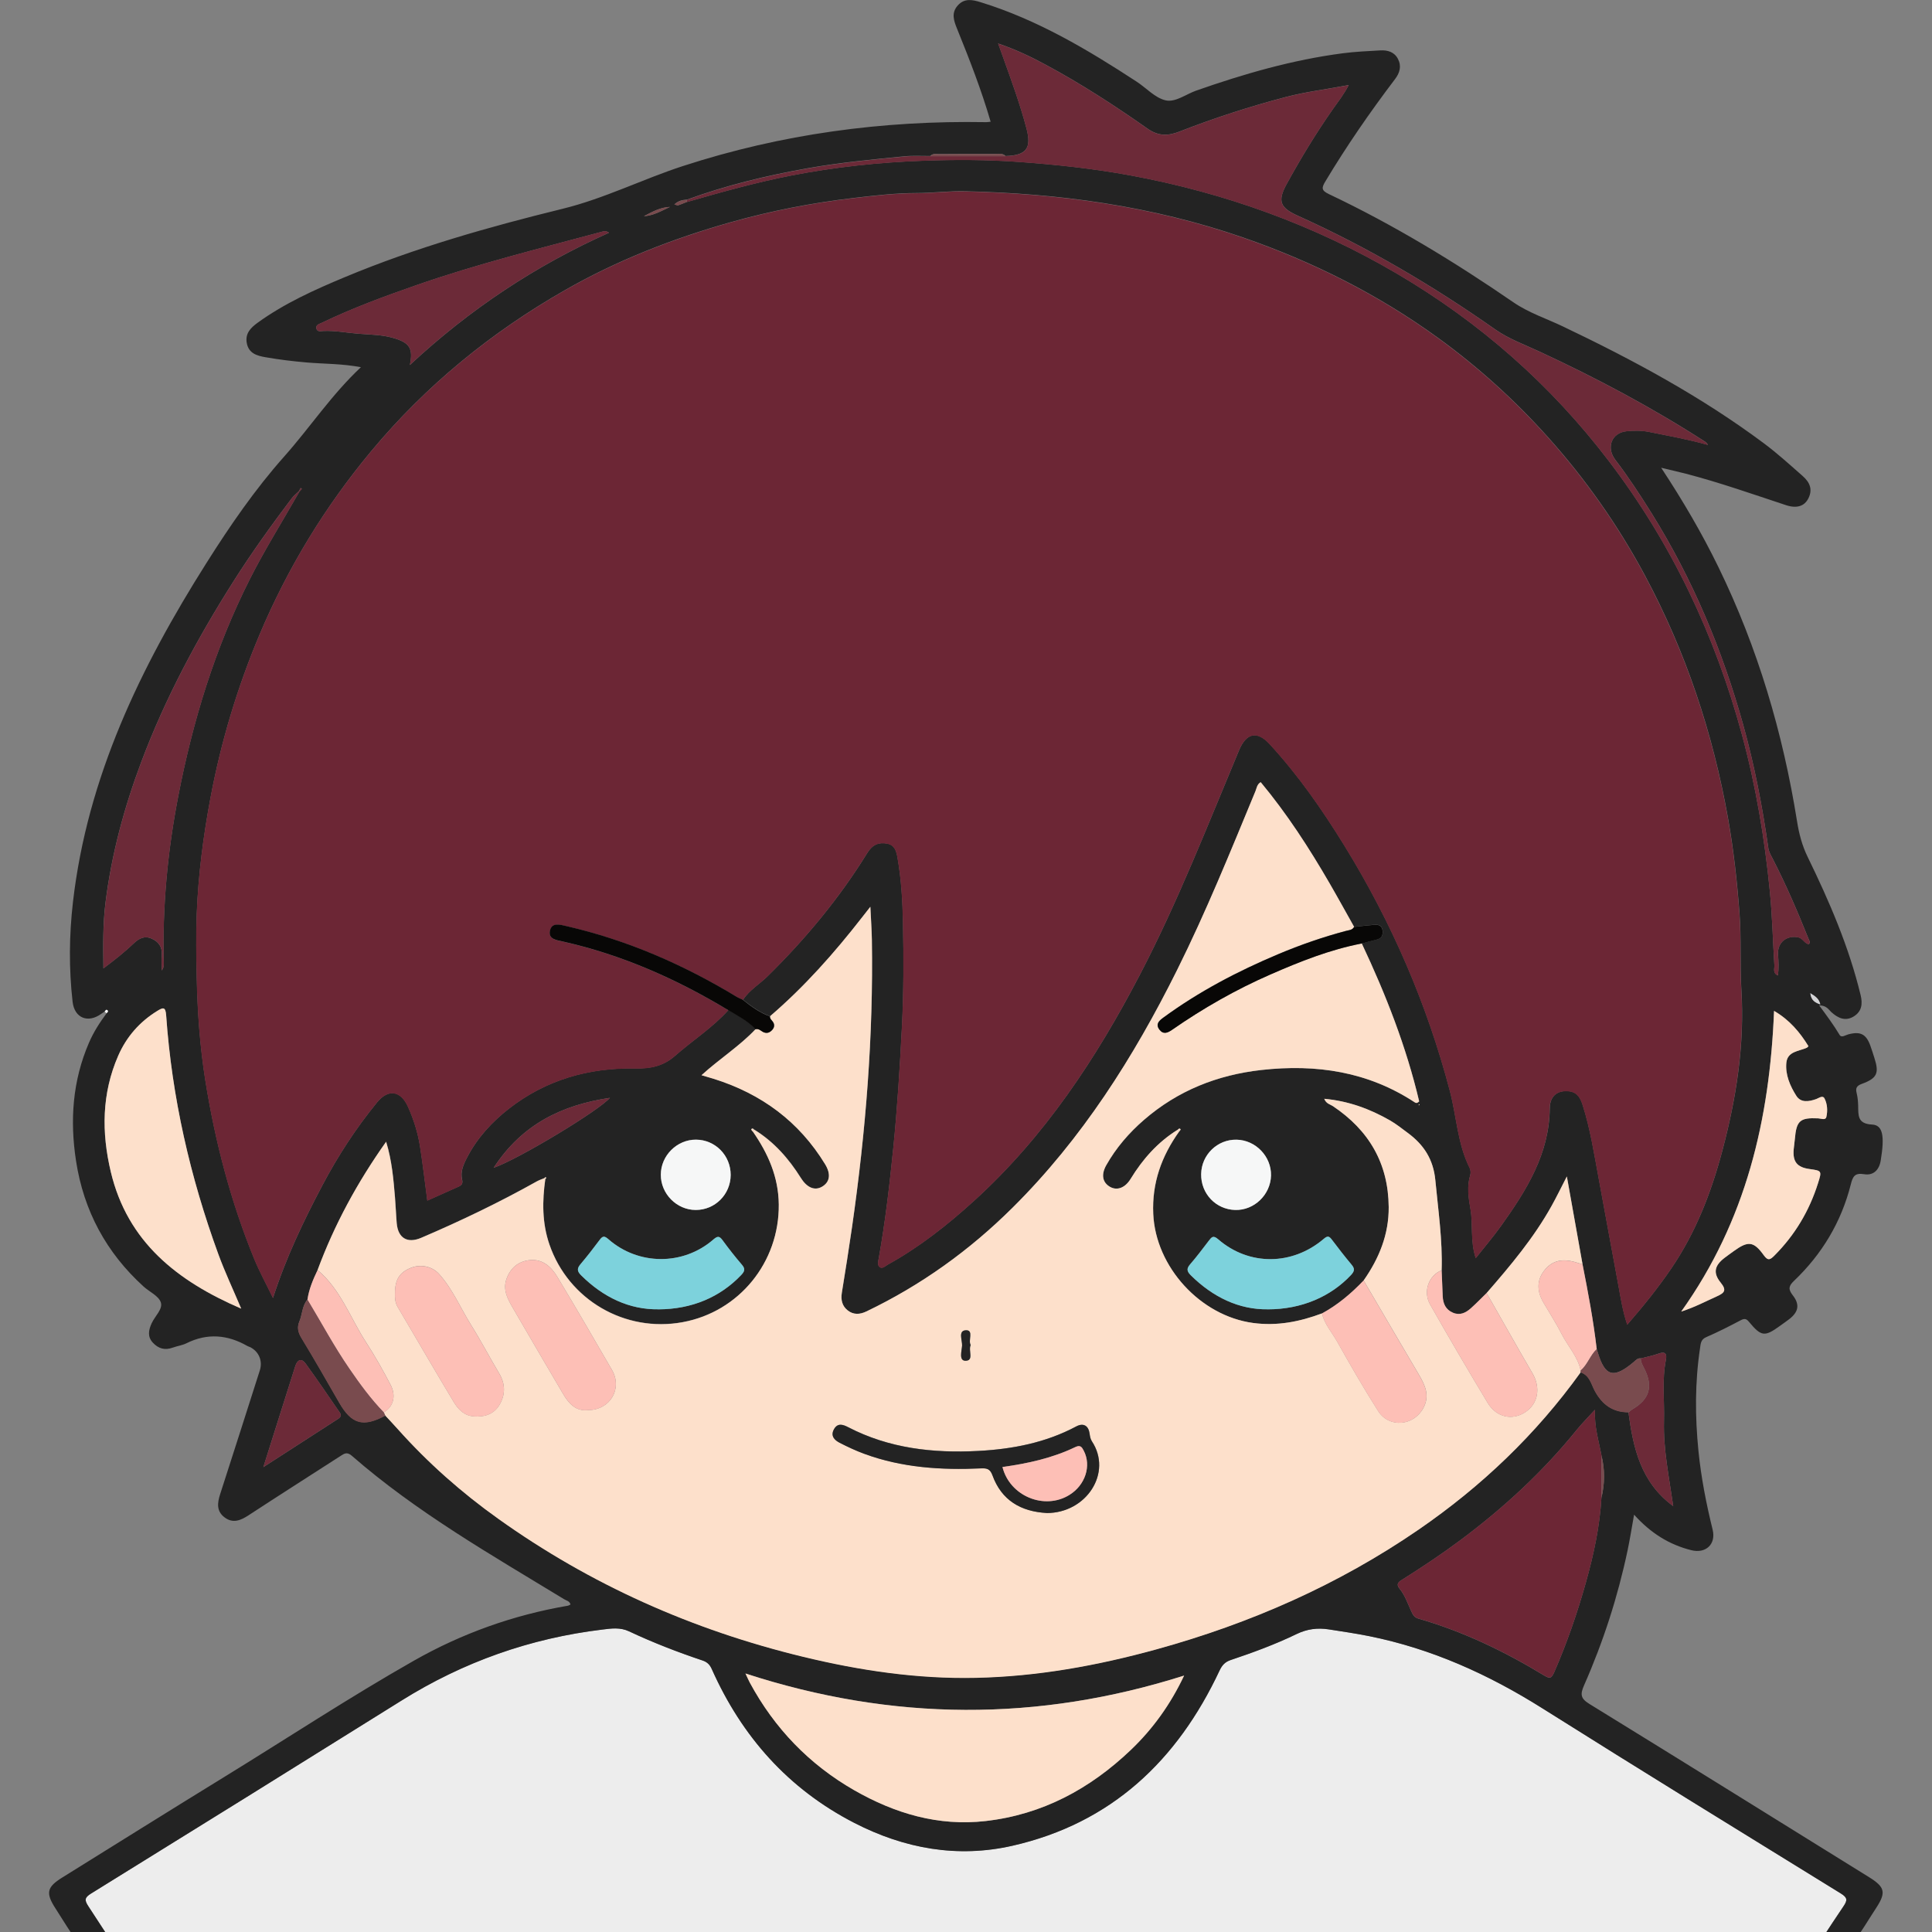 <?xml version="1.0" encoding="UTF-8"?>
<svg id="_レイヤー_2" data-name="レイヤー 2" xmlns="http://www.w3.org/2000/svg" xmlns:xlink="http://www.w3.org/1999/xlink" viewBox="0 0 500 500">
  <rect x="0" y="0" width="500" height="500" fill="#808080" stroke="none"/>
  <defs>
    <style>
      .cls-1 {
        fill: none;
      }

      .cls-2 {
        clip-path: url(#clippath);
      }

      .cls-3 {
        fill: #f6f7f7;
      }

      .cls-4 {
        fill: #ededed;
      }

      .cls-5 {
        fill: #fefefe;
      }

      .cls-6 {
        fill: #fdbfb6;
      }

      .cls-7 {
        fill: #fde0cb;
      }

      .cls-8 {
        fill: #6c2635;
      }

      .cls-9 {
        fill: #6c2a38;
      }

      .cls-10 {
        fill: #7dd2dc;
      }

      .cls-11 {
        fill: #d4d4d6;
      }

      .cls-12 {
        fill: #232323;
      }

      .cls-13 {
        fill: #080706;
      }

      .cls-14 {
        fill: #794b4e;
      }
    </style>
    <clipPath id="clippath">
      <rect class="cls-1" width="500" height="500"/>
    </clipPath>
  </defs>
  <g id="_レイヤー_1-2" data-name="レイヤー 1">
    <g class="cls-2">
      <g>
        <path class="cls-4" d="M385.93,595.1c-43.21,0-86.41,.03-129.62,.03-47.43,0-94.85-.02-142.28-.03,.44-3.28,.74-6.59,1.39-9.83,.39-1.96,.37-3.68-1.3-4.83-1.77-1.21-3.5-.53-5.22,.56-6.05,3.84-12.21,7.49-18.22,11.39-1.82,1.18-2.7,1.13-3.88-.79-3.29-5.34-6.79-10.55-10.21-15.81-17.89-27.49-35.76-54.99-53.71-82.44-1.07-1.63-1.02-2.27,.71-3.34,26.82-16.59,53.61-33.24,80.36-49.95,15.97-9.98,33.28-16.1,51.96-18.35,2.28-.28,4.58-.62,6.87,.46,6.18,2.9,12.54,5.37,19.01,7.54,1.18,.4,1.88,1.04,2.41,2.23,7.79,17.46,19.81,31.03,36.93,39.83,12.94,6.65,26.67,9.13,40.89,5.89,25.56-5.82,42.66-22.03,53.58-45.31,.68-1.44,1.44-2.27,2.92-2.76,5.79-1.94,11.53-4.05,17.02-6.71,2.74-1.32,5.45-1.66,8.35-1.21,3.46,.54,6.92,1.05,10.35,1.73,16.22,3.25,30.97,9.91,44.94,18.71,25.63,16.14,51.43,32.01,77.21,47.9,1.79,1.1,1.74,1.78,.68,3.35-3.82,5.64-7.49,11.37-11.2,17.08-17.54,26.97-35.1,53.93-52.58,80.95-1.21,1.87-1.96,2.36-4.03,.99-6.12-4.05-12.43-7.82-18.66-11.71-1.56-.97-3.22-1.31-4.8-.25-1.5,1.01-1.68,2.55-1.38,4.3,.59,3.44,1.01,6.9,1.5,10.36Z"/>
        <path class="cls-12" d="M385.93,595.1c-.49-3.45-.91-6.92-1.5-10.36-.3-1.75-.12-3.3,1.38-4.3,1.57-1.06,3.23-.72,4.8,.25,6.23,3.89,12.54,7.66,18.66,11.71,2.07,1.37,2.82,.88,4.03-.99,17.48-27.01,35.04-53.98,52.58-80.95,3.71-5.71,7.39-11.44,11.2-17.08,1.06-1.57,1.11-2.25-.68-3.35-25.78-15.9-51.58-31.76-77.21-47.9-13.97-8.8-28.72-15.46-44.94-18.71-3.43-.69-6.9-1.19-10.35-1.73-2.9-.45-5.61-.12-8.35,1.21-5.49,2.66-11.23,4.77-17.02,6.71-1.48,.5-2.24,1.32-2.92,2.76-10.92,23.28-28.02,39.49-53.58,45.31-14.22,3.24-27.95,.76-40.89-5.89-17.13-8.8-29.15-22.37-36.93-39.83-.53-1.2-1.23-1.84-2.41-2.23-6.47-2.17-12.83-4.63-19.01-7.54-2.29-1.08-4.59-.74-6.87-.46-18.68,2.25-35.98,8.37-51.96,18.35-26.75,16.71-53.54,33.36-80.36,49.95-1.73,1.07-1.78,1.7-.71,3.34,17.95,27.45,35.82,54.95,53.71,82.44,3.42,5.26,6.92,10.47,10.21,15.81,1.18,1.91,2.06,1.97,3.88,.79,6.01-3.9,12.17-7.55,18.22-11.39,1.72-1.09,3.46-1.78,5.22-.56,1.66,1.14,1.69,2.87,1.3,4.83-.65,3.24-.94,6.55-1.39,9.83-1.7,0-3.42-.1-5.11,.06-1.93,.19-2.64-.39-2-2.33,.16-.49,.12-1.06,.18-1.73-.33,.06-.6,.03-.74,.15-4.22,3.64-9.18,4.45-14.53,3.9-1.33-.14-2.71-.16-4.03,0-4.97,.61-9.18-.11-11.09-5.57-.42-1.21-1.3-1.34-2.27-.45-.06,.06-.17,.08-.23,.14-6.32,6.43-14.27,6.5-22.43,5.74,5.97-4.11,11.9-8.29,17.94-12.3,1.54-1.02,1.47-1.69,.56-3.08-14.2-21.71-28.37-43.44-42.47-65.21-1.02-1.58-1.7-1.44-3.02-.53-8.79,6.04-17.61,12.04-26.44,18.02-16.82,11.4-22.48,31.38-15.89,49.2,1.95,5.27,5.44,9.56,8.7,14.01-1.71,0-3.45-.21-5.12,.06-3.82,.61-5.86-1-7.78-4.32-11.88-20.56-7.22-47.14,11.47-62.34,9.41-7.65,19.85-13.9,29.89-20.67,2.33-1.57,2.41-2.59,.84-4.69-2.2-2.94-4.07-6.13-6.07-9.22-2.63-4.05-2.31-5.56,1.73-8.07,13.95-8.67,27.87-17.39,41.87-25.99,16.37-10.05,32.41-20.63,49.12-30.12,12.43-7.06,25.74-11.81,39.86-14.23,.23-.04,.43-.2,.67-.31-.25-.91-1.05-.99-1.61-1.34-18.92-11.52-38.2-22.51-55-37.16-1.26-1.1-1.99-.53-2.97,.1-7.92,5.1-15.86,10.16-23.74,15.31-2.02,1.32-4.01,2.18-6.18,.57-2.18-1.62-1.91-3.78-1.16-6.08,3.45-10.65,6.84-21.32,10.25-31.98,.77-2.42-.2-4.81-2.43-5.99-.24-.13-.52-.17-.75-.31-5.14-2.95-10.38-3.42-15.8-.73-1.11,.55-2.4,.71-3.58,1.14-2.01,.73-3.68,.26-5.11-1.28-1.46-1.57-1.12-3.25-.34-4.99,.83-1.86,2.97-3.71,2.39-5.45-.55-1.67-2.93-2.71-4.45-4.09-9.66-8.77-15.5-19.6-17.49-32.5-1.62-10.51-.91-20.75,3.35-30.61,1.18-2.74,2.77-5.22,4.55-7.6,.15-.24,.59-.46,.23-.78-.37-.33-.52,.12-.72,.33-.3,.19-.61,.37-.89,.58-3.44,2.49-6.93,1.09-7.41-3.11-.98-8.6-.9-17.21,.09-25.81,3.72-32.32,17.45-60.72,34.55-87.76,6.09-9.64,12.56-19.06,20.15-27.59,6.66-7.49,12.18-15.91,19.82-23.08-4.98-.94-9.54-.84-14.06-1.23-3.58-.31-7.14-.74-10.67-1.36-2.17-.38-4.28-.98-4.79-3.6-.49-2.51,.95-3.98,2.81-5.33,6.96-5.03,14.72-8.52,22.58-11.8,18.24-7.61,37.22-12.99,56.37-17.69,10.79-2.65,20.63-7.64,31.1-11.05,25.54-8.31,51.71-11.83,78.49-11.36,.34,0,.68-.06,1.15-.11-2.42-8.3-5.51-16.21-8.7-24.08-.85-2.1-1.54-4.07,.19-6.01,1.74-1.95,3.82-1.49,5.96-.83,14.64,4.52,27.64,12.25,40.35,20.56,2.48,1.62,4.69,4.13,7.38,4.8,2.6,.65,5.33-1.55,8-2.49,12.38-4.34,24.93-7.97,37.98-9.67,3.2-.42,6.44-.55,9.67-.74,1.9-.11,3.63,.39,4.58,2.2,.98,1.88,.47,3.62-.77,5.25-6.46,8.51-12.52,17.29-18.02,26.46-1,1.67-1.06,2.34,.94,3.29,16.73,7.93,32.5,17.52,47.74,28,3.93,2.7,8.5,4.19,12.78,6.23,18.16,8.66,35.82,18.17,52,30.23,3.54,2.64,6.79,5.6,10.09,8.51,1.83,1.61,2.6,3.44,1.49,5.71-1.03,2.1-3.03,2.73-5.82,1.81-8.59-2.83-17.12-5.85-25.89-8.13-1.98-.51-3.97-.96-6.42-1.55,5.65,8.57,10.57,16.98,14.85,25.77,10.17,20.87,16.66,42.88,20.32,65.75,.51,3.21,1.3,6.24,2.74,9.19,5.62,11.53,10.7,23.27,13.72,35.81,.54,2.26,.27,4.17-1.73,5.44-2.17,1.37-4.08,.53-5.84-1.06-.74-.67-1.25-1.75-3.18-1.77,2.01,2.72,3.78,5.1,5.29,7.64,.5,.84,1.49,.08,2.23-.12,3.18-.86,4.68-.09,5.78,3.04,.36,1.02,.68,2.04,1.01,3.07,1.27,3.94,.69,5.25-3.28,6.7-1.3,.48-1.65,1.08-1.32,2.37,.26,1.04,.36,2.13,.39,3.2,.07,2.49-.26,4.76,3.61,4.95,2.8,.14,3.28,2.99,2.22,9.36-.4,2.42-1.91,3.88-4.27,3.49-2.46-.41-2.95,.6-3.47,2.67-2.46,9.72-7.45,18.03-14.7,24.94-1.41,1.34-1.51,2.18-.32,3.71,1.9,2.42,1.49,4.35-.93,6.21-.78,.6-1.6,1.16-2.4,1.74-3.92,2.84-4.81,2.77-7.96-1.03-.73-.89-1.21-.95-2.2-.43-2.93,1.55-5.89,3.05-8.93,4.37-1.41,.61-1.41,1.77-1.57,2.84-1.33,8.84-1.3,17.71-.41,26.6,.69,6.89,2.02,13.65,3.67,20.37,.92,3.77-1.76,6.26-5.54,5.31-5.74-1.44-10.52-4.45-14.79-9.19-.6,3.35-1.06,6.29-1.67,9.2-2.54,12.05-6.31,23.72-11.28,34.98-1.03,2.34-.9,3.4,1.4,4.81,24.16,14.86,48.24,29.86,72.34,44.81,4.15,2.57,4.48,3.97,1.87,7.97-2.11,3.23-4.07,6.58-6.39,9.65-1.57,2.09-.97,2.98,.95,4.27,9.54,6.4,19.26,12.59,28.41,19.51,20.86,15.78,25.73,43.85,11.88,65.71-1.03,1.62-2.08,2.43-4.06,2.28-2.5-.19-5.03-.06-7.54-.07,0-.62,.52-.9,.86-1.29,6.11-6.93,9.84-14.95,10.38-24.18,.88-15.14-4.63-27.58-16.96-36.54-9.27-6.74-18.93-12.93-28.33-19.49-1.71-1.19-2.05-.13-2.73,.91-14.13,21.73-28.24,43.47-42.42,65.17-.96,1.47-.81,2.07,.64,3.04,6.03,4.01,11.96,8.18,17.93,12.29-4.22,.04-8.44,.06-12.65,.14-.87,.02-1.56-.27-2.23-.75-.95-.67-1.91-1.34-2.88-1.98-2.01-1.33-4.08-3.74-6.04-3.66-1.89,.08-2.71,3.43-4.02,5.32-.59,.86-1.26,1.08-2.24,1.08-5.66-.03-11.32-.03-16.97,0-.96,0-1.72-.32-2.49-.81-1.81-1.15-3.65-2.25-5.5-3.38-.12,.26-.25,.41-.24,.54q.29,3.63-3.48,3.63c-1.17,0-2.33-.02-3.5-.03Zm35.51-229.56c1.25,9.2,3.17,18.07,11.59,24.24-1.08-7.54-2.59-14.71-2.39-22.04,.15-5.27-.56-10.56,.49-15.8,.28-1.39-.03-2.31-1.85-1.64-1.5,.55-3.1,.85-4.65,1.25-.83-.12-1.29,.48-1.83,.94-5.22,4.4-7.43,3.79-9.33-2.57-.08-.26-.16-.51-.24-.77-.85-7.38-2.23-14.67-3.67-21.96-1.31-7.33-2.62-14.67-4.06-22.73-1.56,3.03-2.68,5.35-3.93,7.59-4.6,8.28-10.66,15.48-16.84,22.59-1.34,1.31-2.65,2.66-4.04,3.91-1.32,1.18-2.81,1.95-4.65,1.18-1.9-.79-2.59-2.35-2.66-4.29-.09-2.23-.19-4.46-.28-6.69,.25-7.82-.89-15.54-1.63-23.3-.52-5.43-3.01-9.21-7.15-12.26-1.52-1.12-3-2.31-4.62-3.24-5.2-2.98-10.73-5-16.98-5.58,.51,1.31,1.51,1.42,2.22,1.89,9.32,6.23,14.37,14.79,14.46,26.12,.05,7.09-2.49,13.29-6.48,19-3.19,3.35-6.69,6.31-10.77,8.53-5.76,2.15-11.56,3.32-17.84,2.48-13.63-1.83-25.22-14.48-25.84-28.23-.36-8.02,2.16-14.94,6.7-21.31,.14-.2,.44-.5,.39-.57-.32-.47-.56-.06-.81,.14-5.14,3.19-9.02,7.59-12.14,12.7-1.41,2.31-3.49,3.1-5.33,2.05-1.95-1.12-2.35-3.15-.97-5.6,2.54-4.5,5.87-8.35,9.76-11.73,8.75-7.58,18.98-11.64,30.43-12.92,14.15-1.58,27.52,.4,39.64,8.37,.3,.2,.63,.3,1.15-.25-3.32-14.1-8.62-27.65-14.86-40.87,1.28-.34,2.55-.72,3.84-1.01,1.31-.3,1.7-1.15,1.55-2.36-.16-1.26-1.06-1.57-2.12-1.48-1.75,.14-3.5,.36-5.25,.55-2.11-3.75-4.18-7.52-6.33-11.24-5.31-9.16-11.05-18.03-17.84-26.2-.97,.57-1.03,1.54-1.36,2.34-6.45,15.58-12.77,31.22-20.3,46.33-11.23,22.55-24.58,43.61-42.58,61.48-11.12,11.04-23.67,20.05-37.81,26.83-1.67,.8-3.33,.92-4.82-.26-1.47-1.16-1.83-2.75-1.53-4.59,.92-5.67,1.82-11.33,2.64-17.02,3.54-24.65,5.54-49.41,5.13-74.34-.04-2.64-.24-5.27-.39-8.52-.99,1.27-1.59,2.02-2.17,2.77-7.18,9.22-14.9,17.94-23.79,25.56-2.64-.94-4.84-2.57-7-4.29,1.66-2.53,4.29-4.04,6.39-6.11,9.81-9.66,18.56-20.18,25.79-31.91,1.29-2.1,2.93-2.81,5.17-2.38,1.93,.38,2.34,1.97,2.63,3.63,.98,5.56,1.3,11.21,1.42,16.8,.18,8.96,.19,17.92-.27,26.9-.54,10.54-1.19,21.05-2.25,31.55-.96,9.5-2.06,18.97-3.74,28.37-.14,.78-.42,1.81,.21,2.31,.73,.58,1.49-.27,2.16-.64,8.12-4.49,15.36-10.2,22.2-16.41,18.32-16.63,31.71-36.92,43.04-58.67,9.79-18.79,17.46-38.52,25.63-58.02,1.86-4.44,4.63-5.14,7.89-1.61,7.44,8.07,13.67,17.04,19.41,26.36,12.2,19.81,21.34,40.92,27.26,63.45,1.74,6.63,1.97,13.65,5.12,19.92,.26,.52,.31,1.29,.14,1.85-.9,2.93-.44,5.89,.06,8.75,.71,4.08-.1,8.31,1.37,12.72,2.34-2.96,4.55-5.53,6.51-8.28,6.55-9.18,12.52-18.58,12.64-30.48,.03-3.28,2.11-4.79,5.11-4.4,2.15,.28,2.9,1.92,3.45,3.67,1.92,6.06,2.89,12.33,4.05,18.55,1.73,9.29,3.38,18.6,5.13,27.88,.63,3.34,1.11,6.73,2.32,10.28,4.23-4.86,7.96-9.5,11.34-14.46,6.36-9.32,10.36-19.65,13.23-30.41,3.64-13.66,5.84-27.55,4.96-41.8-.4-6.53,.02-13.07-.47-19.63-.62-8.3-1.53-16.56-2.98-24.73-3.91-22.01-10.88-42.99-21.46-62.76-6.98-13.04-15.42-25.04-25.26-36.01-8.52-9.49-17.97-18.06-28.32-25.56-15.5-11.24-32.46-19.75-50.52-26-11.69-4.05-23.67-6.93-35.91-8.86-11.96-1.89-23.97-2.81-36.05-3.09-4.13-.1-8.24,.46-12.35,.46-5.58,0-11.1,.66-16.59,1.3-10.74,1.27-21.35,3.33-31.79,6.29-14.92,4.23-29.29,9.84-42.72,17.52-19.14,10.94-36.02,24.68-50.2,41.72-11.98,14.39-21.58,30.17-28.84,47.38-5.76,13.65-10.01,27.78-12.74,42.36-1.86,9.94-3.16,19.92-3.55,30.05-.21,5.46-.12,10.88,0,16.34,.19,8.96,.82,17.84,2.23,26.69,2.54,15.86,6.56,31.31,12.65,46.18,1.36,3.31,3.09,6.47,4.86,10.11,3.38-10.5,7.89-19.86,12.73-29.05,4.01-7.62,8.71-14.84,14.17-21.53,2.93-3.6,6.16-3.11,8.05,1.12,1.46,3.28,2.54,6.7,3.1,10.24,.72,4.61,1.26,9.26,1.89,14.03,2.8-1.26,5.41-2.43,8.02-3.59,.81-.36,1.23-.76,.98-1.82-.48-2.03,.3-3.84,1.23-5.64,2.64-5.14,6.48-9.31,10.95-12.79,9.55-7.42,20.63-10.59,32.62-10.36,3.93,.07,7.25-.58,10.31-3.27,4.56-4.01,9.73-7.3,13.82-11.86,2.46,1.49,5.05,2.8,7.05,4.94-4.14,4.4-9.3,7.64-14.01,11.93,1.36,.4,2.29,.66,3.21,.95,12.28,3.86,22.04,11.03,28.78,22.09,1.59,2.61,1.2,4.67-.82,5.83-1.9,1.09-3.89,.24-5.46-2.28-3.13-5-6.95-9.34-12.02-12.47-.25-.19-.49-.61-.81-.14-.05,.07,.25,.38,.39,.57,3.96,5.69,6.66,11.77,6.73,18.91,.14,14.93-10.23,27.75-24.86,30.45-14.97,2.76-29.57-5.77-34.5-20.1-1.92-5.58-1.88-11.24-1.06-16.98,.1-.09,.29-.26,.28-.27-.2-.28-.36-.2-.5,.07-.65,.27-1.33,.49-1.95,.83-9.71,5.44-19.72,10.25-29.95,14.62-3.59,1.53-6,.07-6.34-3.77-.19-2.23-.26-4.48-.45-6.71-.4-4.69-.77-9.39-2.29-14.39-7.48,10.57-13.38,21.45-17.73,33.18-1.17,2.45-2.24,4.93-2.62,7.65-1.42,1.64-1.33,3.84-2.12,5.72-.63,1.52-.33,2.8,.55,4.24,3.35,5.52,6.56,11.12,9.77,16.72,3.21,5.58,6.2,6.44,11.94,3.35,1.09,1.18,2.2,2.35,3.28,3.56,7.76,8.68,16.43,16.34,25.89,23.1,23.95,17.11,50.36,28.84,78.94,35.76,14.68,3.55,29.57,5.77,44.69,5.45,15.92-.33,31.51-3.15,46.84-7.39,24.24-6.7,46.98-16.67,67.77-30.96,16.29-11.2,30.38-24.63,41.93-40.69,2.35,.75,2.73,3.1,3.69,4.85,1.93,3.52,4.63,5.49,8.69,5.48ZM77.35,127.12c-.63,.63-1.36,1.18-1.89,1.89-5.24,6.93-10.31,13.99-14.96,21.32-9.44,14.86-17.73,30.33-23.93,46.83-4.44,11.81-7.72,23.95-9.28,36.51-.68,5.5-.61,11-.53,16.94,2.97-2.21,5.52-4.25,7.9-6.51,1.3-1.24,2.76-2.02,4.62-1.17,1.83,.84,2.74,2.17,2.57,4.25-.11,1.32-.02,2.65-.02,3.97,.55-.64,.56-1.25,.54-1.86-.37-14.54,.99-28.93,3.75-43.21,3.77-19.52,9.53-38.36,18.52-56.18,3.92-7.77,8.55-15.12,12.83-22.66,.22-.24,.44-.48,.66-.72-.11-.08-.22-.15-.32-.23-.16,.28-.31,.55-.47,.83Zm337.11,249.53c-.72-3.77-1.89-7.45-1.69-11.8-1.9,2.09-3.43,3.6-4.77,5.27-8.74,10.8-18.87,20.13-29.98,28.42-4.82,3.6-9.82,6.92-14.9,10.13-.88,.56-2.04,1.1-.92,2.47,1.44,1.76,2.14,3.92,3.08,5.95,.38,.82,.74,1.5,1.78,1.8,11.55,3.31,22.28,8.48,32.51,14.69,1.44,.87,1.92,.9,2.66-.81,3.3-7.57,5.99-15.35,8.21-23.29,2-7.14,3.57-14.39,4-21.83,.89-3.66,.93-7.32,.01-10.99ZM177.74,52.28c8.94-2.56,17.88-5.08,27.03-6.86,11.35-2.21,22.81-3.43,34.33-3.84,8.14-.29,16.3-.28,24.48,.31,9.73,.7,19.42,1.73,28.99,3.5,24.43,4.52,47.52,12.82,68.98,25.43,21.43,12.6,39.77,28.73,54.83,48.5,16.23,21.3,27.48,45.07,34.46,70.89,3.6,13.31,5.87,26.87,7.21,40.58,.62,6.32,.76,12.68,1.16,19.02,.06,.88-.49,2.02,.92,2.63,.24-1.85,.16-3.61,.03-5.39-.23-3.09,2.18-5.06,5.18-4.49,1.23,.23,1.63,1.62,2.82,1.8,.42-.6,.02-1.06-.17-1.54-2.8-6.99-5.77-13.9-9.22-20.6-.45-.87-.99-1.77-1.12-2.72-1.53-10.78-3.59-21.45-6.51-31.94-5.4-19.35-13.07-37.71-23.73-54.78-2.94-4.71-5.98-9.35-9.36-13.78-2.44-3.19-.95-7,2.86-7.4,1.94-.2,3.93-.22,5.9,.18,5.08,1.03,10.19,1.93,15.2,3.36-.21-.41-.47-.66-.76-.85-13.74-8.86-28.13-16.5-42.96-23.37-3.81-1.77-7.81-3.21-11.28-5.64-16.18-11.37-33.15-21.35-51.19-29.48-4.49-2.03-5.26-3.74-2.87-8.1,3.66-6.68,7.61-13.19,11.98-19.44,1.37-1.96,2.87-3.81,4.11-6.25-5.62,1.08-11.01,1.71-16.26,3.09-9.35,2.46-18.54,5.43-27.55,8.95-2.98,1.17-5.47,1.19-8.27-.78-8.5-5.98-17.23-11.64-26.4-16.56-3.75-2.02-7.6-3.88-12.24-5.46,.57,1.57,.95,2.63,1.33,3.69,2.17,6.06,4.38,12.11,6.02,18.34,1.35,5.13-.08,6.94-5.42,7.09-.8-.81-1.85-.53-2.79-.54-4.81-.03-9.62,0-14.43,.03-.78,0-1.63-.2-2.26,.5-2.24,.02-4.49-.13-6.71,.09-8.39,.82-16.78,1.62-25.1,3.1-10.62,1.89-21.06,4.4-31.19,8.12-1.13,.06-2.2,.26-3.24,1.23,.52,.12,.79,.28,1,.22,.75-.25,1.48-.57,2.22-.87Zm128.69,381.37c-37.75,11.96-75.34,11.87-113.49-.55,.66,1.4,.87,1.88,1.12,2.35,6.38,11.83,15.38,21.19,27.03,27.86,10.5,6.01,21.76,9.38,34.03,7.97,14.66-1.69,26.95-8.3,37.52-18.37,5.76-5.49,10.31-11.87,13.81-19.25ZM62.42,338.67c-2.12-5.01-4.23-9.48-5.92-14.1-7.3-19.98-12.01-40.56-13.5-61.81-.16-2.31-.85-2.02-2.32-1.12-4.58,2.82-7.96,6.72-10.09,11.59-4.27,9.76-4.34,19.89-1.91,30.06,4.32,18.12,17.16,28.23,33.74,35.38Zm396.7-77.06c-1.13,28.08-7.21,54.26-24.03,77.82,3.7-1.21,6.43-2.69,9.26-3.96,2.01-.9,2.52-1.61,.95-3.54-2.04-2.51-1.59-4.42,1-6.4,.78-.6,1.59-1.17,2.39-1.75,3.7-2.69,5.14-2.58,7.76,1.06,1.13,1.57,1.71,1.15,2.79,.06,5.3-5.32,9.01-11.57,11.26-18.71,1.01-3.21,.99-3.21-2.24-3.66-3.19-.44-4.35-1.9-4.06-5.1,.08-.89,.23-1.78,.3-2.67,.41-4.76,1.32-5.55,6.04-5.34,.73,.03,1.9,.6,2.12-.4,.35-1.57,.25-3.3-.48-4.74-.47-.92-1.47-.09-2.15,.15-1.91,.68-3.98,1-5.15-.84-1.62-2.56-2.89-5.48-2.58-8.58,.3-2.95,3.24-2.94,5.29-3.86,.14-.06,.25-.22,.43-.4-2.22-3.6-4.84-6.77-8.9-9.14ZM106.06,94.48c15.54-14.47,32.54-25.73,51.56-34.25-.84-.57-1.34-.39-1.85-.25-16.12,4.34-32.34,8.35-48.12,13.86-8.28,2.89-16.51,5.92-24.42,9.73-.6,.29-1.55,.47-1.35,1.42,.2,.98,1.14,.7,1.8,.67,3.05-.14,6.06,.47,9.08,.71,3.25,.25,6.59,.25,9.77,1.32,3.5,1.18,4.43,2.62,3.54,6.8Zm222.03,244.37c8.75,0,16.29-3.29,21.53-8.88,.92-.98,1.04-1.63,.16-2.67-1.79-2.13-3.49-4.34-5.17-6.56-.71-.94-1.14-.89-2.06-.11-8.16,6.92-19.32,6.99-27.29,.1-1.29-1.12-1.69-.6-2.42,.35-1.58,2.07-3.15,4.15-4.85,6.12-1,1.15-.83,1.85,.21,2.87,5.75,5.7,12.53,8.88,19.88,8.77Zm-157.71,0c8.71-.01,16.02-3.19,21.42-8.86,.9-.95,1.15-1.58,.22-2.67-1.75-2.04-3.42-4.16-5.01-6.34-.86-1.18-1.34-1.11-2.44-.16-7.79,6.73-19.35,6.68-27.09-.1-1-.88-1.47-.93-2.25,.11-1.61,2.16-3.27,4.28-5,6.34-.94,1.11-.89,1.83,.17,2.88,5.74,5.71,12.52,8.9,19.99,8.79Zm140.47-34.99c-.07,5.06,3.81,9.15,8.82,9.28,4.91,.13,9.14-3.95,9.26-8.91,.11-4.93-3.95-9.17-8.89-9.28-4.98-.11-9.12,3.91-9.19,8.91Zm-121.76,.22c.01-5.05-3.98-9.11-8.97-9.14-4.93-.03-9.1,4.11-9.11,9.06-.02,4.95,4.11,9.13,9.03,9.14,4.99,.01,9.03-4.03,9.05-9.06Zm-120.95,75.62c6.84-4.42,13.11-8.48,19.38-12.51,.65-.42,.87-.94,.45-1.56-2.94-4.27-5.84-8.56-8.89-12.75-1.1-1.51-2.16-.92-2.66,.67-2.7,8.47-5.36,16.96-8.27,26.16Zm59.62-77.48c6.46-2.23,27.44-14.93,30.07-18.1-12.37,1.85-22.73,6.81-30.07,18.1ZM173.38,53.55c-2.51,.1-4.61,1.28-6.74,2.4,2.48-.14,4.57-1.4,6.74-2.4Zm295.13,203.49c.2,1.91,1.34,2.45,2.58,2.9-.28-1.4-1.25-2.12-2.58-2.9Zm-101.17,28.78c-.05-.03-.1-.06-.15-.09,0,.11-.01,.22-.02,.32,.05-.02,.12-.04,.16-.08,.03-.03,.01-.1,.01-.16Z"/>
        <path class="cls-8" d="M188.5,261.43c-4.09,4.56-9.26,7.86-13.82,11.86-3.07,2.7-6.38,3.35-10.31,3.27-12-.23-23.07,2.93-32.62,10.36-4.47,3.47-8.31,7.65-10.95,12.79-.93,1.81-1.72,3.61-1.23,5.64,.25,1.06-.17,1.46-.98,1.82-2.61,1.16-5.22,2.34-8.02,3.59-.63-4.77-1.17-9.42-1.89-14.03-.55-3.54-1.63-6.96-3.1-10.24-1.89-4.23-5.12-4.72-8.05-1.12-5.45,6.69-10.15,13.9-14.17,21.53-4.84,9.19-9.35,18.55-12.73,29.05-1.76-3.65-3.5-6.8-4.86-10.11-6.09-14.87-10.11-30.32-12.65-46.18-1.41-8.85-2.04-17.73-2.23-26.69-.12-5.46-.21-10.87,0-16.34,.39-10.13,1.69-20.11,3.55-30.05,2.73-14.58,6.98-28.71,12.74-42.36,7.26-17.21,16.85-32.99,28.84-47.38,14.18-17.03,31.06-30.78,50.2-41.72,13.44-7.68,27.81-13.28,42.72-17.52,10.44-2.96,21.05-5.03,31.79-6.29,5.49-.65,11.01-1.3,16.59-1.3,4.11,0,8.22-.56,12.35-.46,12.08,.28,24.09,1.21,36.05,3.09,12.24,1.93,24.22,4.81,35.91,8.86,18.07,6.26,35.02,14.76,50.52,26,10.34,7.5,19.8,16.06,28.32,25.56,9.84,10.97,18.28,22.97,25.26,36.01,10.58,19.77,17.55,40.76,21.46,62.76,1.45,8.17,2.36,16.43,2.98,24.73,.49,6.56,.07,13.1,.47,19.63,.87,14.24-1.32,28.13-4.96,41.8-2.87,10.76-6.87,21.09-13.23,30.41-3.38,4.96-7.11,9.6-11.34,14.46-1.21-3.56-1.69-6.95-2.32-10.28-1.74-9.29-3.39-18.59-5.13-27.88-1.16-6.22-2.13-12.49-4.05-18.55-.56-1.75-1.3-3.39-3.45-3.67-3.01-.39-5.08,1.12-5.11,4.4-.11,11.9-6.08,21.31-12.64,30.48-1.96,2.75-4.17,5.32-6.51,8.28-1.46-4.4-.65-8.64-1.37-12.72-.5-2.86-.96-5.81-.06-8.75,.17-.56,.12-1.33-.14-1.85-3.15-6.27-3.38-13.29-5.12-19.92-5.92-22.53-15.06-43.64-27.26-63.45-5.74-9.32-11.98-18.3-19.41-26.36-3.26-3.53-6.03-2.84-7.89,1.61-8.17,19.51-15.84,39.24-25.63,58.02-11.33,21.75-24.72,42.04-43.04,58.67-6.84,6.21-14.08,11.92-22.2,16.41-.67,.37-1.43,1.22-2.16,.64-.63-.5-.35-1.53-.21-2.31,1.68-9.4,2.78-18.87,3.74-28.37,1.06-10.5,1.71-21.01,2.25-31.55,.46-8.98,.45-17.95,.27-26.9-.12-5.59-.43-11.24-1.42-16.8-.29-1.66-.7-3.25-2.63-3.63-2.24-.44-3.87,.28-5.17,2.38-7.24,11.72-15.98,22.25-25.79,31.91-2.1,2.07-4.73,3.58-6.39,6.11-.56-.27-1.14-.49-1.66-.81-13.73-8.32-28.28-14.65-43.97-18.26-1.69-.39-3.8-1.05-4.29,1.18-.49,2.26,1.81,2.46,3.43,2.82,15.27,3.44,29.36,9.71,42.72,17.75Z"/>
        <path class="cls-7" d="M384.73,334.64c6.19-7.1,12.24-14.31,16.84-22.59,1.25-2.24,2.37-4.56,3.93-7.59,1.44,8.06,2.75,15.4,4.06,22.73-.43-.12-.86-.23-1.28-.37-3.77-1.26-6.6-.69-8.68,2.05-2.01,2.64-1.77,5.48-.14,8.27,1.58,2.7,3.28,5.33,4.7,8.11,1.61,3.16,4.18,5.81,4.92,9.41-.04,.18-.05,.35-.03,.53-11.55,16.06-25.64,29.5-41.93,40.69-20.79,14.29-43.53,24.26-67.77,30.96-15.33,4.23-30.92,7.06-46.84,7.39-15.12,.32-30.01-1.89-44.69-5.45-28.58-6.92-54.99-18.65-78.94-35.76-9.46-6.75-18.13-14.42-25.89-23.1-1.07-1.2-2.18-2.37-3.28-3.56-.13-.28-.26-.57-.38-.85,2.46-1.44,3.27-4.24,1.74-7.15-1.95-3.72-4-7.4-6.29-10.92-4.11-6.31-6.59-13.73-12.59-18.77,4.35-11.73,10.25-22.62,17.73-33.18,1.52,5,1.89,9.7,2.29,14.39,.19,2.23,.26,4.48,.45,6.71,.34,3.84,2.74,5.31,6.34,3.77,10.23-4.37,20.24-9.18,29.95-14.62,.61-.34,1.3-.56,1.95-.83,.07,.07,.14,.13,.22,.2-.81,5.73-.86,11.4,1.06,16.98,4.93,14.33,19.54,22.86,34.5,20.1,14.63-2.7,25-15.52,24.86-30.45-.07-7.14-2.77-13.22-6.73-18.91,.14-.15,.28-.29,.42-.44,5.07,3.13,8.89,7.47,12.02,12.47,1.57,2.51,3.57,3.37,5.46,2.28,2.02-1.16,2.41-3.23,.82-5.83-6.74-11.06-16.5-18.23-28.78-22.09-.92-.29-1.85-.55-3.21-.95,4.71-4.29,9.87-7.53,14.01-11.93,.91-.23,1.44,.53,2.16,.81,.87,.34,1.56,.02,2.14-.62,.52-.57,.68-1.23,.29-1.95-.29-.53-.92-.87-.86-1.58,8.89-7.63,16.61-16.34,23.79-25.56,.59-.75,1.18-1.5,2.17-2.77,.15,3.25,.34,5.88,.39,8.52,.41,24.92-1.59,49.68-5.13,74.34-.82,5.68-1.72,11.35-2.64,17.02-.3,1.84,.06,3.44,1.53,4.59,1.49,1.17,3.15,1.06,4.82,.26,14.14-6.77,26.69-15.79,37.81-26.83,18-17.86,31.35-38.93,42.58-61.48,7.53-15.11,13.85-30.75,20.3-46.33,.33-.8,.39-1.77,1.36-2.34,6.79,8.16,12.53,17.03,17.84,26.2,2.16,3.72,4.22,7.49,6.33,11.24-.43,.85-1.32,.83-2.07,1.03-5.98,1.59-11.82,3.61-17.51,6.01-10.52,4.43-20.58,9.7-29.81,16.46-1.05,.77-2.08,1.67-.98,3.09,1.02,1.33,2.15,.83,3.28,.04,8.04-5.59,16.51-10.42,25.49-14.34,7.63-3.33,15.36-6.41,23.58-8,6.24,13.22,11.53,26.77,14.86,40.87-.53,.55-.85,.45-1.15,.25-12.12-7.96-25.49-9.94-39.64-8.37-11.45,1.28-21.68,5.34-30.43,12.92-3.89,3.37-7.22,7.23-9.76,11.73-1.38,2.45-.98,4.48,.97,5.6,1.84,1.05,3.92,.26,5.33-2.05,3.13-5.11,7.01-9.51,12.14-12.7,.14,.15,.28,.29,.42,.44-4.55,6.38-7.06,13.3-6.7,21.31,.61,13.74,12.21,26.39,25.84,28.23,6.28,.84,12.08-.33,17.84-2.48,.63,2.78,2.56,4.88,3.91,7.27,3.41,6.07,6.88,12.12,10.62,17.99,2.84,4.46,9.17,3.9,11.69-.75,1.77-3.27,.43-6-1.21-8.78-4.77-8.07-9.49-16.17-14.23-24.26,3.99-5.71,6.54-11.9,6.48-19-.09-11.33-5.14-19.89-14.46-26.12-.71-.47-1.71-.59-2.22-1.89,6.25,.57,11.77,2.6,16.98,5.58,1.63,.93,3.11,2.12,4.62,3.24,4.15,3.05,6.64,6.84,7.15,12.26,.74,7.76,1.88,15.47,1.63,23.3-3.33,1.33-4.89,5.49-2.97,8.87,4.85,8.55,9.82,17.03,14.89,25.45,2.26,3.76,6.35,4.62,9.72,2.41,3.38-2.22,4.04-6.35,1.84-10.13-4.01-6.87-7.9-13.81-11.84-20.72Zm-232.55,30.29c5.73,0,8.99-5.56,6.19-10.4-4.66-8.05-9.33-16.11-14.13-24.08-1.62-2.7-3.93-4.8-7.45-4.3-2.79,.4-4.7,2.08-5.68,4.75-1.01,2.75,.15,5.07,1.48,7.36,4.37,7.5,8.72,15.01,13.14,22.48,1.46,2.47,3.29,4.55,6.45,4.19Zm-49.96-30.2c-.03,.98-.03,2.29,.71,3.53,4.82,8.16,9.56,16.37,14.45,24.49,1.15,1.91,2.66,3.61,5.21,3.8,2.8,.21,5.23-.53,6.69-3.01,1.55-2.64,1.53-5.39-.1-8.12-2.47-4.15-4.71-8.44-7.27-12.53-2.74-4.39-4.75-9.25-8.24-13.15-1.87-2.09-4.89-2.63-7.38-1.61-2.88,1.17-4.06,2.98-4.07,6.59Zm168.68,56.83c10.29,0,17.06-10.42,11.7-18.56-.4-.61-.5-1.27-.6-2-.29-2.07-1.62-2.83-3.44-1.86-7.93,4.23-16.51,5.88-25.35,6.35-11.7,.62-23.1-.65-33.7-6.15-1.42-.74-2.76-1.12-3.68,.57-.93,1.7,.15,2.78,1.5,3.47,2.07,1.06,4.18,2.05,6.36,2.85,9.78,3.59,19.94,4.24,30.23,3.77,1.5-.07,2.34,.13,2.94,1.79,2.35,6.49,7.36,9.39,14.05,9.76Zm-19.69-43.47c-.7-1.22,.79-3.81-1.11-3.83-2.25-.02-1.04,2.57-1.11,3.96-.07,1.35-.91,3.92,.87,3.92,2.28,0,.67-2.61,1.35-4.06Z"/>
        <path class="cls-9" d="M260.24,40.4c5.34-.14,6.77-1.96,5.42-7.09-1.64-6.23-3.85-12.28-6.02-18.34-.38-1.06-.76-2.12-1.33-3.69,4.64,1.58,8.48,3.44,12.24,5.46,9.17,4.93,17.9,10.58,26.4,16.56,2.8,1.97,5.29,1.95,8.27,.78,9-3.52,18.19-6.49,27.55-8.95,5.26-1.38,10.64-2.01,16.26-3.09-1.23,2.43-2.74,4.29-4.11,6.25-4.37,6.25-8.33,12.76-11.98,19.44-2.39,4.36-1.62,6.08,2.87,8.1,18.04,8.13,35.01,18.11,51.19,29.48,3.46,2.43,7.47,3.88,11.28,5.64,14.82,6.87,29.22,14.52,42.96,23.37,.29,.19,.55,.44,.76,.85-5.01-1.43-10.12-2.33-15.2-3.36-1.97-.4-3.96-.39-5.9-.18-3.81,.4-5.3,4.2-2.86,7.4,3.38,4.42,6.42,9.06,9.36,13.78,10.66,17.07,18.33,35.43,23.73,54.78,2.93,10.49,4.98,21.16,6.51,31.94,.13,.94,.67,1.84,1.12,2.72,3.45,6.7,6.42,13.61,9.22,20.6,.19,.48,.59,.94,.17,1.54-1.2-.18-1.59-1.57-2.82-1.8-3-.57-5.41,1.39-5.18,4.49,.13,1.78,.22,3.54-.03,5.39-1.4-.61-.86-1.74-.92-2.63-.4-6.34-.54-12.7-1.16-19.02-1.34-13.71-3.61-27.26-7.21-40.58-6.98-25.82-18.23-49.59-34.46-70.89-15.06-19.77-33.4-35.91-54.83-48.5-21.46-12.61-44.55-20.91-68.98-25.43-9.57-1.77-19.25-2.8-28.99-3.5-8.17-.59-16.34-.6-24.48-.31-11.51,.41-22.97,1.63-34.33,3.84-9.15,1.78-18.09,4.29-27.03,6.86,0-.19,.01-.38,.02-.58,10.13-3.72,20.57-6.23,31.19-8.12,8.32-1.48,16.71-2.27,25.1-3.1,2.22-.22,4.47-.07,6.71-.09,6.49,0,12.98,0,19.47,0Z"/>
        <path class="cls-7" d="M306.43,433.66c-3.49,7.38-8.04,13.76-13.81,19.25-10.57,10.07-22.86,16.69-37.52,18.37-12.27,1.41-23.52-1.96-34.03-7.97-11.64-6.67-20.64-16.03-27.03-27.86-.25-.46-.45-.95-1.12-2.35,38.16,12.42,75.75,12.51,113.49,.55Z"/>
        <path class="cls-8" d="M414.45,387.64c-.42,7.44-1.99,14.69-4,21.83-2.23,7.93-4.91,15.72-8.21,23.29-.75,1.71-1.23,1.68-2.66,.81-10.24-6.22-20.97-11.38-32.51-14.69-1.05-.3-1.4-.98-1.78-1.8-.95-2.02-1.64-4.18-3.08-5.95-1.12-1.38,.04-1.92,.92-2.47,5.08-3.21,10.08-6.53,14.9-10.13,11.11-8.3,21.24-17.62,29.98-28.42,1.35-1.66,2.87-3.18,4.77-5.27-.2,4.36,.97,8.04,1.69,11.81,0,3.66,0,7.32-.01,10.99Z"/>
        <path class="cls-7" d="M62.42,338.67c-16.58-7.15-29.42-17.26-33.74-35.38-2.42-10.17-2.36-20.3,1.91-30.06,2.13-4.88,5.51-8.77,10.09-11.59,1.47-.9,2.16-1.19,2.32,1.12,1.49,21.25,6.2,41.83,13.5,61.81,1.69,4.62,3.8,9.09,5.92,14.1Z"/>
        <path class="cls-9" d="M77.49,127.24c-4.29,7.55-8.91,14.89-12.83,22.66-8.99,17.82-14.74,36.65-18.52,56.18-2.76,14.28-4.12,28.66-3.75,43.21,.02,.61,0,1.23-.54,1.86,0-1.32-.09-2.66,.02-3.97,.17-2.08-.74-3.42-2.57-4.25-1.86-.85-3.32-.06-4.62,1.17-2.38,2.27-4.93,4.3-7.9,6.51-.08-5.94-.15-11.44,.53-16.94,1.56-12.57,4.84-24.7,9.28-36.51,6.2-16.5,14.49-31.97,23.93-46.83,4.66-7.34,9.72-14.39,14.96-21.32,.53-.7,1.25-1.26,1.89-1.89,0,0,.14,.12,.14,.12Z"/>
        <path class="cls-7" d="M459.13,261.62c4.06,2.38,6.69,5.55,8.9,9.14-.18,.17-.29,.33-.43,.4-2.05,.92-4.99,.91-5.29,3.86-.31,3.11,.96,6.03,2.58,8.58,1.17,1.85,3.23,1.52,5.15,.84,.68-.24,1.68-1.08,2.15-.15,.74,1.44,.83,3.18,.48,4.74-.22,1-1.39,.43-2.12,.4-4.72-.21-5.63,.58-6.04,5.34-.08,.89-.22,1.78-.3,2.67-.29,3.2,.87,4.66,4.06,5.1,3.23,.45,3.25,.46,2.24,3.66-2.25,7.14-5.96,13.39-11.26,18.71-1.08,1.08-1.67,1.51-2.79-.06-2.61-3.64-4.06-3.75-7.76-1.06-.8,.58-1.61,1.15-2.39,1.75-2.59,1.98-3.03,3.89-1,6.4,1.57,1.93,1.06,2.64-.95,3.54-2.83,1.26-5.56,2.74-9.26,3.96,16.81-23.56,22.9-49.74,24.03-77.82Z"/>
        <path class="cls-9" d="M106.06,94.48c.89-4.18-.04-5.62-3.54-6.8-3.18-1.07-6.53-1.07-9.77-1.32-3.02-.23-6.02-.85-9.08-.71-.65,.03-1.59,.31-1.8-.67-.19-.94,.76-1.13,1.35-1.42,7.91-3.81,16.14-6.84,24.42-9.73,15.79-5.51,32-9.52,48.12-13.86,.51-.14,1.01-.31,1.85,.25-19.02,8.52-36.02,19.78-51.56,34.25Z"/>
        <path class="cls-10" d="M328.1,338.85c-7.35,.11-14.12-3.08-19.88-8.77-1.03-1.02-1.21-1.72-.21-2.87,1.7-1.96,3.27-4.05,4.85-6.12,.73-.95,1.13-1.47,2.42-.35,7.97,6.9,19.13,6.82,27.29-.1,.92-.78,1.35-.83,2.06,.11,1.68,2.22,3.38,4.42,5.17,6.56,.87,1.04,.76,1.68-.16,2.67-5.24,5.59-12.78,8.88-21.53,8.88Z"/>
        <path class="cls-10" d="M170.39,338.85c-7.47,.11-14.24-3.08-19.99-8.79-1.06-1.05-1.11-1.77-.17-2.88,1.74-2.05,3.39-4.18,5-6.34,.78-1.05,1.25-.99,2.25-.11,7.75,6.78,19.31,6.83,27.09,.1,1.11-.96,1.59-1.02,2.44,.16,1.59,2.17,3.25,4.29,5.01,6.34,.93,1.09,.68,1.72-.22,2.67-5.4,5.67-12.71,8.84-21.42,8.86Z"/>
        <path class="cls-6" d="M352.9,331.39c4.74,8.09,9.46,16.19,14.23,24.26,1.64,2.78,2.99,5.51,1.21,8.78-2.52,4.65-8.85,5.22-11.69,.75-3.74-5.87-7.2-11.92-10.62-17.99-1.35-2.39-3.28-4.49-3.91-7.27,4.08-2.22,7.58-5.18,10.77-8.53Z"/>
        <path class="cls-6" d="M384.73,334.64c3.94,6.91,7.83,13.85,11.84,20.72,2.21,3.78,1.54,7.91-1.84,10.13-3.37,2.21-7.46,1.35-9.72-2.41-5.07-8.42-10.04-16.91-14.89-25.45-1.92-3.38-.36-7.54,2.97-8.87,.09,2.23,.19,4.46,.28,6.69,.08,1.93,.77,3.49,2.66,4.29,1.84,.77,3.34,0,4.65-1.18,1.39-1.25,2.7-2.6,4.04-3.91Z"/>
        <path class="cls-6" d="M82.19,328.7c6,5.04,8.48,12.46,12.59,18.77,2.29,3.52,4.34,7.2,6.29,10.92,1.53,2.91,.71,5.7-1.74,7.15-3.37-3.47-6.21-7.37-8.94-11.35-3.95-5.74-7.23-11.88-10.82-17.84,.38-2.72,1.45-5.2,2.62-7.65Z"/>
        <path class="cls-3" d="M310.86,303.86c.07-5.01,4.21-9.02,9.19-8.91,4.94,.11,9,4.35,8.89,9.28-.12,4.96-4.35,9.04-9.26,8.91-5.02-.13-8.9-4.21-8.82-9.28Z"/>
        <path class="cls-3" d="M189.1,304.08c-.01,5.03-4.05,9.07-9.05,9.06-4.93-.01-9.05-4.18-9.03-9.14,.02-4.95,4.18-9.08,9.11-9.06,4.99,.03,8.98,4.09,8.97,9.14Z"/>
        <path class="cls-13" d="M352.41,244.18c-8.23,1.59-15.95,4.66-23.58,8-8.98,3.92-17.45,8.75-25.49,14.34-1.14,.79-2.26,1.29-3.28-.04-1.09-1.43-.07-2.32,.98-3.09,9.23-6.77,19.29-12.04,29.81-16.46,5.7-2.4,11.53-4.42,17.51-6.01,.74-.2,1.63-.18,2.07-1.03,1.75-.19,3.5-.41,5.25-.55,1.06-.09,1.96,.22,2.12,1.48,.15,1.22-.24,2.06-1.55,2.36-1.29,.3-2.56,.67-3.84,1.01Z"/>
        <path class="cls-13" d="M199.26,263.03c-.05,.71,.57,1.06,.86,1.58,.4,.72,.23,1.38-.29,1.95-.57,.63-1.27,.96-2.14,.62-.72-.28-1.25-1.05-2.16-.81-2-2.14-4.59-3.45-7.05-4.94-13.35-8.05-27.45-14.31-42.72-17.75-1.62-.37-3.92-.56-3.43-2.82,.49-2.23,2.6-1.57,4.29-1.18,15.69,3.61,30.24,9.94,43.97,18.26,.53,.32,1.11,.54,1.66,.81,2.15,1.72,4.36,3.35,7,4.29Z"/>
        <path class="cls-6" d="M409.08,354.68c-.75-3.6-3.32-6.26-4.92-9.41-1.42-2.78-3.12-5.42-4.7-8.11-1.64-2.79-1.87-5.63,.14-8.27,2.08-2.74,4.91-3.3,8.68-2.05,.42,.14,.85,.25,1.28,.37,1.44,7.28,2.82,14.58,3.67,21.96-1.71,1.6-2.35,3.99-4.15,5.52Z"/>
        <path class="cls-9" d="M68.15,379.7c2.91-9.2,5.57-17.68,8.27-26.16,.5-1.58,1.56-2.17,2.66-.67,3.05,4.18,5.96,8.48,8.89,12.75,.43,.62,.21,1.14-.45,1.56-6.27,4.04-12.54,8.09-19.38,12.51Z"/>
        <path class="cls-9" d="M424.63,351.56c1.55-.41,3.15-.7,4.65-1.25,1.82-.67,2.13,.24,1.85,1.64-1.05,5.25-.34,10.54-.49,15.8-.21,7.33,1.31,14.5,2.39,22.04-8.42-6.17-10.34-15.05-11.59-24.25,.33-.27,.64-.59,1.01-.81,4.44-2.61,5.42-5.86,3.14-10.44-.43-.87-.96-1.7-.96-2.72Z"/>
        <path class="cls-14" d="M79.57,336.35c3.59,5.95,6.87,12.1,10.82,17.84,2.73,3.98,5.57,7.87,8.94,11.35,.13,.28,.26,.57,.38,.85-5.74,3.09-8.73,2.23-11.94-3.35-3.22-5.6-6.42-11.21-9.77-16.72-.88-1.44-1.18-2.73-.55-4.24,.78-1.88,.7-4.08,2.12-5.72Z"/>
        <path class="cls-14" d="M424.63,351.56c0,1.02,.53,1.85,.96,2.72,2.28,4.58,1.29,7.83-3.14,10.44-.37,.22-.67,.54-1.01,.81-4.06,0-6.76-1.96-8.69-5.48-.96-1.75-1.35-4.09-3.69-4.85-.02-.18,0-.35,.03-.53,1.8-1.53,2.44-3.92,4.15-5.52,.08,.26,.16,.51,.24,.77,1.9,6.36,4.11,6.97,9.33,2.57,.54-.45,1-1.05,1.83-.94Z"/>
        <path class="cls-9" d="M127.77,302.22c7.33-11.29,17.7-16.24,30.07-18.1-2.63,3.16-23.61,15.87-30.07,18.1Z"/>
        <path class="cls-14" d="M260.24,40.4c-6.49,0-12.98,0-19.47,0,.63-.71,1.48-.5,2.25-.5,4.81-.03,9.62-.05,14.43-.03,.94,0,1.98-.28,2.79,.54Z"/>
        <path class="cls-14" d="M173.38,53.55c-2.17,1-4.26,2.26-6.74,2.4,2.13-1.12,4.23-2.29,6.74-2.4Z"/>
        <path class="cls-14" d="M414.45,387.64c0-3.66,0-7.32,.01-10.99,.92,3.66,.88,7.33-.01,10.99Z"/>
        <path class="cls-11" d="M468.51,257.05c1.33,.78,2.3,1.5,2.58,2.9-1.24-.45-2.38-.99-2.58-2.9Z"/>
        <path class="cls-14" d="M177.76,51.7c0,.19-.01,.38-.02,.58-.74,.29-1.47,.62-2.22,.87-.2,.07-.48-.1-1-.22,1.04-.97,2.11-1.16,3.24-1.23Z"/>
        <path class="cls-9" d="M77.35,127.12c.16-.28,.31-.55,.47-.83,.11,.08,.22,.15,.32,.23-.22,.24-.44,.48-.66,.72,0,0-.13-.12-.13-.12Z"/>
        <path class="cls-7" d="M140.89,304.94c.13-.27,.3-.35,.5-.07,.01,.02-.18,.18-.28,.27-.07-.07-.14-.13-.21-.2Z"/>
        <path class="cls-7" d="M304.73,292.43c.25-.19,.49-.61,.81-.14,.05,.07-.25,.38-.39,.57-.14-.14-.28-.29-.42-.44Z"/>
        <path class="cls-7" d="M194.8,292.87c-.14-.2-.44-.5-.39-.57,.32-.47,.56-.06,.81,.14-.14,.14-.28,.29-.42,.43Z"/>
        <path class="cls-7" d="M367.34,285.82c0,.05,.01,.12-.01,.16-.03,.04-.1,.05-.16,.08,0-.11,.01-.22,.02-.32,.05,.03,.1,.06,.15,.09Z"/>
        <path class="cls-5" d="M27.09,261.78c.2-.21,.35-.66,.72-.33,.36,.32-.08,.54-.23,.78-.16-.15-.33-.3-.49-.45Z"/>
        <path class="cls-6" d="M152.18,364.94c-3.16,.37-4.98-1.72-6.45-4.19-4.42-7.47-8.77-14.98-13.14-22.48-1.33-2.28-2.49-4.6-1.48-7.36,.98-2.67,2.89-4.36,5.68-4.75,3.52-.5,5.82,1.6,7.45,4.3,4.8,7.97,9.47,16.02,14.13,24.08,2.8,4.84-.47,10.41-6.19,10.4Z"/>
        <path class="cls-6" d="M102.22,334.74c0-3.61,1.19-5.42,4.07-6.59,2.48-1.01,5.5-.48,7.38,1.61,3.49,3.9,5.5,8.76,8.24,13.15,2.56,4.09,4.79,8.38,7.27,12.53,1.63,2.73,1.65,5.48,.1,8.12-1.45,2.47-3.88,3.22-6.69,3.01-2.55-.19-4.07-1.9-5.21-3.8-4.88-8.12-9.62-16.33-14.45-24.49-.73-1.24-.74-2.55-.71-3.53Z"/>
        <path class="cls-12" d="M270.89,391.57c-6.69-.37-11.7-3.27-14.05-9.76-.6-1.66-1.44-1.86-2.94-1.79-10.29,.47-20.45-.17-30.23-3.77-2.18-.8-4.29-1.79-6.36-2.85-1.35-.69-2.42-1.77-1.5-3.47,.93-1.7,2.26-1.31,3.68-.57,10.6,5.5,22,6.77,33.7,6.15,8.84-.47,17.42-2.12,25.35-6.35,1.82-.97,3.15-.21,3.44,1.86,.1,.73,.2,1.39,.6,2,5.36,8.13-1.4,18.56-11.69,18.56Zm-11.46-11.92c1.87,7.54,10.86,11.25,17.33,7.23,4.11-2.55,5.72-7.53,3.72-11.41-.49-.95-.86-1.61-2.21-.96-5.95,2.86-12.33,4.25-18.84,5.15Z"/>
        <path class="cls-12" d="M251.21,348.1c-.68,1.45,.93,4.07-1.35,4.06-1.78,0-.94-2.57-.87-3.92,.07-1.39-1.14-3.98,1.11-3.96,1.9,.02,.41,2.61,1.11,3.83Z"/>
        <path class="cls-6" d="M259.44,379.66c6.51-.9,12.89-2.29,18.84-5.15,1.35-.65,1.72,.02,2.21,.96,2,3.88,.39,8.87-3.72,11.41-6.48,4.02-15.46,.31-17.33-7.23Z"/>
      </g>
    </g>
  </g>
</svg>